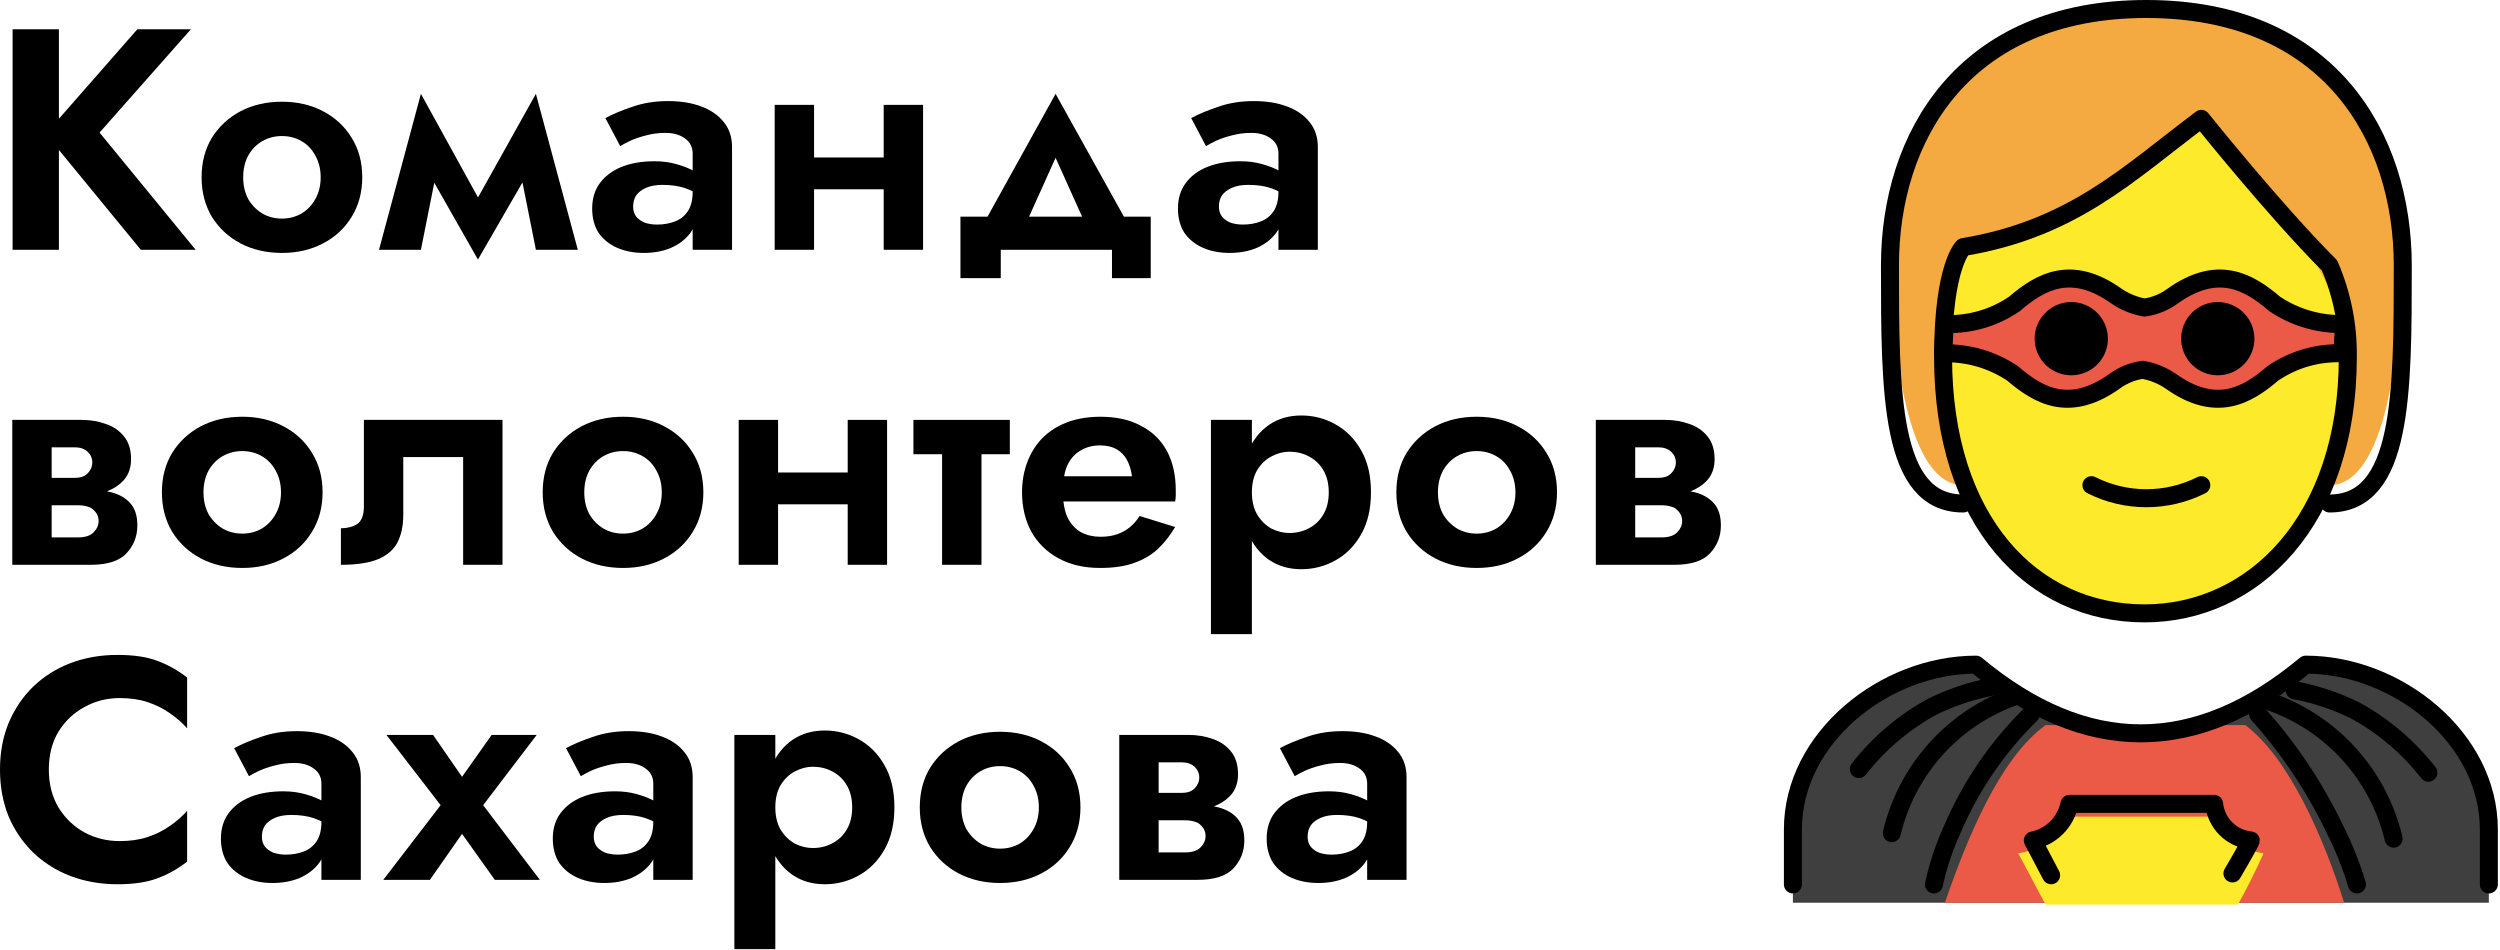 <svg width="1111" height="422" viewBox="0 0 1111 422" fill="none" xmlns="http://www.w3.org/2000/svg">
<path d="M5.6 13H26.18V111H5.6V13ZM61.04 13H84.84L44.24 58.92L86.94 111H62.58L20.3 59.48L61.04 13Z" fill="black"/>
<path d="M89.59 78.8C89.59 72.08 91.13 66.2 94.21 61.16C97.383 56.12 101.63 52.2 106.95 49.4C112.363 46.6 118.477 45.2 125.29 45.2C132.103 45.2 138.17 46.6 143.49 49.4C148.903 52.2 153.15 56.12 156.23 61.16C159.403 66.2 160.99 72.08 160.99 78.8C160.99 85.427 159.403 91.307 156.23 96.44C153.15 101.48 148.903 105.4 143.49 108.2C138.17 111 132.103 112.4 125.29 112.4C118.477 112.4 112.363 111 106.95 108.2C101.63 105.4 97.383 101.48 94.21 96.44C91.13 91.307 89.59 85.427 89.59 78.8ZM108.07 78.8C108.07 82.44 108.817 85.66 110.31 88.46C111.897 91.167 113.997 93.313 116.61 94.9C119.223 96.393 122.117 97.14 125.29 97.14C128.463 97.14 131.357 96.393 133.97 94.9C136.583 93.313 138.637 91.167 140.13 88.46C141.717 85.66 142.51 82.44 142.51 78.8C142.51 75.16 141.717 71.94 140.13 69.14C138.637 66.34 136.583 64.193 133.97 62.7C131.357 61.207 128.463 60.46 125.29 60.46C122.117 60.46 119.223 61.207 116.61 62.7C113.997 64.193 111.897 66.34 110.31 69.14C108.817 71.94 108.07 75.16 108.07 78.8Z" fill="black"/>
<path d="M238.154 111L228.914 64.66L238.154 41.7L256.774 111H238.154ZM208.194 95.32L238.154 41.7L239.554 68.3L212.394 115.34L208.194 95.32ZM212.394 115.34L185.654 68.3L187.054 41.7L216.594 95.32L212.394 115.34ZM168.434 111L187.054 41.7L196.294 64.66L187.054 111H168.434Z" fill="black"/>
<path d="M281.362 91.82C281.362 93.593 281.828 95.087 282.762 96.3C283.695 97.42 284.955 98.307 286.542 98.96C288.222 99.52 290.042 99.8 292.002 99.8C294.895 99.8 297.555 99.333 299.982 98.4C302.408 97.467 304.322 95.927 305.722 93.78C307.122 91.633 307.822 88.787 307.822 85.24L310.062 92.8C310.062 96.907 308.988 100.453 306.842 103.44C304.695 106.333 301.802 108.573 298.162 110.16C294.615 111.653 290.602 112.4 286.122 112.4C281.735 112.4 277.815 111.653 274.362 110.16C270.908 108.667 268.155 106.473 266.102 103.58C264.142 100.593 263.162 96.953 263.162 92.66C263.162 88.273 264.282 84.54 266.522 81.46C268.855 78.287 272.075 75.86 276.182 74.18C280.382 72.5 285.282 71.66 290.882 71.66C294.335 71.66 297.555 72.08 300.542 72.92C303.528 73.76 306.048 74.74 308.102 75.86C310.155 76.98 311.602 78.053 312.442 79.08V87.9C309.828 85.94 307.122 84.493 304.322 83.56C301.522 82.627 298.208 82.16 294.382 82.16C291.582 82.16 289.202 82.58 287.242 83.42C285.282 84.26 283.788 85.38 282.762 86.78C281.828 88.18 281.362 89.86 281.362 91.82ZM275.622 64.94L269.042 52.48C272.308 50.707 276.322 49.027 281.082 47.44C285.842 45.76 291.115 44.92 296.902 44.92C302.502 44.92 307.402 45.713 311.602 47.3C315.895 48.887 319.255 51.22 321.682 54.3C324.108 57.287 325.322 60.973 325.322 65.36V111H307.822V68.3C307.822 65.407 306.702 63.167 304.462 61.58C302.222 59.9 299.328 59.06 295.782 59.06C292.702 59.06 289.808 59.433 287.102 60.18C284.488 60.833 282.155 61.627 280.102 62.56C278.142 63.493 276.648 64.287 275.622 64.94Z" fill="black"/>
<path d="M350.853 84.12V69.98H401.533V84.12H350.853ZM392.713 46.6H410.213V111H392.713V46.6ZM344.273 46.6H361.773V111H344.273V46.6Z" fill="black"/>
<path d="M469.102 70.12L452.582 106.8L434.662 103.86L469.102 41.7L503.682 103.86L485.622 106.8L469.102 70.12ZM494.162 111H444.742V123.6H426.822V96.3H511.382V123.6H494.162V111Z" fill="black"/>
<path d="M541.685 91.82C541.685 93.593 542.152 95.087 543.085 96.3C544.018 97.42 545.278 98.307 546.865 98.96C548.545 99.52 550.365 99.8 552.325 99.8C555.218 99.8 557.878 99.333 560.305 98.4C562.732 97.467 564.645 95.927 566.045 93.78C567.445 91.633 568.145 88.787 568.145 85.24L570.385 92.8C570.385 96.907 569.312 100.453 567.165 103.44C565.018 106.333 562.125 108.573 558.485 110.16C554.938 111.653 550.925 112.4 546.445 112.4C542.058 112.4 538.138 111.653 534.685 110.16C531.232 108.667 528.478 106.473 526.425 103.58C524.465 100.593 523.485 96.953 523.485 92.66C523.485 88.273 524.605 84.54 526.845 81.46C529.178 78.287 532.398 75.86 536.505 74.18C540.705 72.5 545.605 71.66 551.205 71.66C554.658 71.66 557.878 72.08 560.865 72.92C563.852 73.76 566.372 74.74 568.425 75.86C570.478 76.98 571.925 78.053 572.765 79.08V87.9C570.152 85.94 567.445 84.493 564.645 83.56C561.845 82.627 558.532 82.16 554.705 82.16C551.905 82.16 549.525 82.58 547.565 83.42C545.605 84.26 544.112 85.38 543.085 86.78C542.152 88.18 541.685 89.86 541.685 91.82ZM535.945 64.94L529.365 52.48C532.632 50.707 536.645 49.027 541.405 47.44C546.165 45.76 551.438 44.92 557.225 44.92C562.825 44.92 567.725 45.713 571.925 47.3C576.218 48.887 579.578 51.22 582.005 54.3C584.432 57.287 585.645 60.973 585.645 65.36V111H568.145V68.3C568.145 65.407 567.025 63.167 564.785 61.58C562.545 59.9 559.652 59.06 556.105 59.06C553.025 59.06 550.132 59.433 547.425 60.18C544.812 60.833 542.478 61.627 540.425 62.56C538.465 63.493 536.972 64.287 535.945 64.94Z" fill="black"/>
<path d="M15.96 217.4H37.52C42 217.4 46.013 217.867 49.56 218.8C53.107 219.733 55.907 221.367 57.96 223.7C60.013 226.033 61.04 229.3 61.04 233.5C61.04 238.353 59.407 242.507 56.14 245.96C52.967 249.32 47.693 251 40.32 251H15.96V238.82H34.58C37.847 238.82 40.18 238.073 41.58 236.58C43.073 235.087 43.82 233.407 43.82 231.54C43.82 230.513 43.633 229.627 43.26 228.88C42.887 228.04 42.327 227.293 41.58 226.64C40.927 225.893 39.993 225.38 38.78 225.1C37.66 224.727 36.26 224.54 34.58 224.54H15.96V217.4ZM15.96 220.2V212.36H33.18C34.393 212.36 35.467 212.22 36.4 211.94C37.427 211.567 38.267 211.053 38.92 210.4C39.573 209.747 40.087 209 40.46 208.16C40.833 207.32 41.02 206.433 41.02 205.5C41.02 203.633 40.32 202.047 38.92 200.74C37.52 199.433 35.607 198.78 33.18 198.78H15.96V186.6H36.12C40.133 186.6 43.773 187.207 47.04 188.42C50.4 189.54 53.107 191.407 55.16 194.02C57.213 196.54 58.24 199.9 58.24 204.1C58.24 207.74 57.213 210.773 55.16 213.2C53.107 215.533 50.4 217.307 47.04 218.52C43.773 219.64 40.133 220.2 36.12 220.2H15.96ZM5.46 186.6H22.96V251H5.46V186.6Z" fill="black"/>
<path d="M71.953 218.8C71.953 212.08 73.493 206.2 76.573 201.16C79.747 196.12 83.993 192.2 89.313 189.4C94.727 186.6 100.84 185.2 107.653 185.2C114.467 185.2 120.533 186.6 125.853 189.4C131.267 192.2 135.513 196.12 138.593 201.16C141.767 206.2 143.353 212.08 143.353 218.8C143.353 225.427 141.767 231.307 138.593 236.44C135.513 241.48 131.267 245.4 125.853 248.2C120.533 251 114.467 252.4 107.653 252.4C100.84 252.4 94.727 251 89.313 248.2C83.993 245.4 79.747 241.48 76.573 236.44C73.493 231.307 71.953 225.427 71.953 218.8ZM90.433 218.8C90.433 222.44 91.18 225.66 92.673 228.46C94.26 231.167 96.36 233.313 98.973 234.9C101.587 236.393 104.48 237.14 107.653 237.14C110.827 237.14 113.72 236.393 116.333 234.9C118.947 233.313 121 231.167 122.493 228.46C124.08 225.66 124.873 222.44 124.873 218.8C124.873 215.16 124.08 211.94 122.493 209.14C121 206.34 118.947 204.193 116.333 202.7C113.72 201.207 110.827 200.46 107.653 200.46C104.48 200.46 101.587 201.207 98.973 202.7C96.36 204.193 94.26 206.34 92.673 209.14C91.18 211.94 90.433 215.16 90.433 218.8Z" fill="black"/>
<path d="M223.317 186.6V251H205.818V203.12H179.217V228.6C179.217 233.64 178.331 237.84 176.557 241.2C174.784 244.467 171.844 246.94 167.738 248.62C163.724 250.207 158.311 251 151.497 251V234.76C154.297 234.76 156.677 234.153 158.637 232.94C160.691 231.633 161.717 228.973 161.717 224.96V186.6H223.317Z" fill="black"/>
<path d="M241.173 218.8C241.173 212.08 242.713 206.2 245.793 201.16C248.966 196.12 253.213 192.2 258.533 189.4C263.946 186.6 270.06 185.2 276.873 185.2C283.686 185.2 289.753 186.6 295.073 189.4C300.486 192.2 304.733 196.12 307.813 201.16C310.986 206.2 312.573 212.08 312.573 218.8C312.573 225.427 310.986 231.307 307.813 236.44C304.733 241.48 300.486 245.4 295.073 248.2C289.753 251 283.686 252.4 276.873 252.4C270.06 252.4 263.946 251 258.533 248.2C253.213 245.4 248.966 241.48 245.793 236.44C242.713 231.307 241.173 225.427 241.173 218.8ZM259.653 218.8C259.653 222.44 260.4 225.66 261.893 228.46C263.48 231.167 265.58 233.313 268.193 234.9C270.806 236.393 273.7 237.14 276.873 237.14C280.046 237.14 282.94 236.393 285.553 234.9C288.166 233.313 290.22 231.167 291.713 228.46C293.3 225.66 294.093 222.44 294.093 218.8C294.093 215.16 293.3 211.94 291.713 209.14C290.22 206.34 288.166 204.193 285.553 202.7C282.94 201.207 280.046 200.46 276.873 200.46C273.7 200.46 270.806 201.207 268.193 202.7C265.58 204.193 263.48 206.34 261.893 209.14C260.4 211.94 259.653 215.16 259.653 218.8Z" fill="black"/>
<path d="M334.857 224.12V209.98H385.537V224.12H334.857ZM376.717 186.6H394.217V251H376.717V186.6ZM328.277 186.6H345.777V251H328.277V186.6Z" fill="black"/>
<path d="M405.926 186.6H448.766V201.86H405.926V186.6ZM418.666 189.4H436.166V251H418.666V189.4Z" fill="black"/>
<path d="M464.552 222.86V211.66H503.052C502.678 208.86 501.932 206.433 500.812 204.38C499.692 202.327 498.152 200.74 496.192 199.62C494.232 198.5 491.758 197.94 488.772 197.94C485.692 197.94 482.938 198.64 480.512 200.04C478.085 201.347 476.172 203.307 474.772 205.92C473.372 208.533 472.672 211.613 472.672 215.16L472.392 218.8C472.392 223.373 473.092 227.153 474.492 230.14C475.985 233.033 477.992 235.18 480.512 236.58C483.032 237.887 485.878 238.54 489.052 238.54C491.852 238.54 494.325 238.167 496.472 237.42C498.618 236.673 500.532 235.6 502.212 234.2C503.892 232.8 505.292 231.167 506.412 229.3L522.232 234.2C520.085 237.84 517.565 241.06 514.672 243.86C511.778 246.567 508.232 248.667 504.032 250.16C499.925 251.653 494.885 252.4 488.912 252.4C481.725 252.4 475.518 250.953 470.292 248.06C465.065 245.167 461.052 241.2 458.252 236.16C455.545 231.027 454.192 225.24 454.192 218.8C454.192 217.587 454.238 216.42 454.332 215.3C454.425 214.18 454.565 213.06 454.752 211.94C455.685 206.62 457.598 201.953 460.492 197.94C463.385 193.927 467.258 190.8 472.112 188.56C476.965 186.32 482.612 185.2 489.052 185.2C496.145 185.2 502.165 186.553 507.112 189.26C512.152 191.873 515.978 195.607 518.592 200.46C521.205 205.313 522.512 211.147 522.512 217.96C522.512 218.52 522.512 219.22 522.512 220.06C522.512 220.9 522.418 221.833 522.232 222.86H464.552Z" fill="black"/>
<path d="M556.341 281.8H538.141V186.6H556.341V281.8ZM609.261 218.8C609.261 226.08 607.815 232.287 604.921 237.42C602.028 242.553 598.201 246.427 593.441 249.04C588.775 251.653 583.735 252.96 578.321 252.96C572.815 252.96 568.008 251.56 563.901 248.76C559.888 245.96 556.761 241.993 554.521 236.86C552.375 231.727 551.301 225.707 551.301 218.8C551.301 211.8 552.375 205.78 554.521 200.74C556.761 195.607 559.888 191.64 563.901 188.84C568.008 186.04 572.815 184.64 578.321 184.64C583.735 184.64 588.775 185.947 593.441 188.56C598.201 191.173 602.028 195.047 604.921 200.18C607.815 205.22 609.261 211.427 609.261 218.8ZM590.501 218.8C590.501 214.973 589.708 211.707 588.121 209C586.535 206.293 584.388 204.24 581.681 202.84C579.068 201.44 576.175 200.74 573.001 200.74C570.295 200.74 567.635 201.44 565.021 202.84C562.501 204.147 560.401 206.153 558.721 208.86C557.135 211.567 556.341 214.88 556.341 218.8C556.341 222.72 557.135 226.033 558.721 228.74C560.401 231.447 562.501 233.5 565.021 234.9C567.635 236.207 570.295 236.86 573.001 236.86C576.175 236.86 579.068 236.16 581.681 234.76C584.388 233.36 586.535 231.307 588.121 228.6C589.708 225.893 590.501 222.627 590.501 218.8Z" fill="black"/>
<path d="M620.54 218.8C620.54 212.08 622.08 206.2 625.16 201.16C628.333 196.12 632.58 192.2 637.9 189.4C643.313 186.6 649.427 185.2 656.24 185.2C663.054 185.2 669.12 186.6 674.44 189.4C679.853 192.2 684.1 196.12 687.18 201.16C690.353 206.2 691.94 212.08 691.94 218.8C691.94 225.427 690.353 231.307 687.18 236.44C684.1 241.48 679.853 245.4 674.44 248.2C669.12 251 663.054 252.4 656.24 252.4C649.427 252.4 643.313 251 637.9 248.2C632.58 245.4 628.333 241.48 625.16 236.44C622.08 231.307 620.54 225.427 620.54 218.8ZM639.02 218.8C639.02 222.44 639.767 225.66 641.26 228.46C642.847 231.167 644.947 233.313 647.56 234.9C650.173 236.393 653.067 237.14 656.24 237.14C659.414 237.14 662.307 236.393 664.92 234.9C667.533 233.313 669.587 231.167 671.08 228.46C672.667 225.66 673.46 222.44 673.46 218.8C673.46 215.16 672.667 211.94 671.08 209.14C669.587 206.34 667.533 204.193 664.92 202.7C662.307 201.207 659.414 200.46 656.24 200.46C653.067 200.46 650.173 201.207 647.56 202.7C644.947 204.193 642.847 206.34 641.26 209.14C639.767 211.94 639.02 215.16 639.02 218.8Z" fill="black"/>
<path d="M719.684 217.4H741.244C745.724 217.4 749.738 217.867 753.284 218.8C756.831 219.733 759.631 221.367 761.684 223.7C763.738 226.033 764.764 229.3 764.764 233.5C764.764 238.353 763.131 242.507 759.864 245.96C756.691 249.32 751.418 251 744.044 251H719.684V238.82H738.304C741.571 238.82 743.904 238.073 745.304 236.58C746.798 235.087 747.544 233.407 747.544 231.54C747.544 230.513 747.358 229.627 746.984 228.88C746.611 228.04 746.051 227.293 745.304 226.64C744.651 225.893 743.718 225.38 742.504 225.1C741.384 224.727 739.984 224.54 738.304 224.54H719.684V217.4ZM719.684 220.2V212.36H736.904C738.118 212.36 739.191 212.22 740.124 211.94C741.151 211.567 741.991 211.053 742.644 210.4C743.298 209.747 743.811 209 744.184 208.16C744.558 207.32 744.744 206.433 744.744 205.5C744.744 203.633 744.044 202.047 742.644 200.74C741.244 199.433 739.331 198.78 736.904 198.78H719.684V186.6H739.844C743.858 186.6 747.498 187.207 750.764 188.42C754.124 189.54 756.831 191.407 758.884 194.02C760.938 196.54 761.964 199.9 761.964 204.1C761.964 207.74 760.938 210.773 758.884 213.2C756.831 215.533 754.124 217.307 750.764 218.52C747.498 219.64 743.858 220.2 739.844 220.2H719.684ZM709.184 186.6H726.684V251H709.184V186.6Z" fill="black"/>
<path d="M21.7 342C21.7 348.44 23.147 354.087 26.04 358.94C29.027 363.7 32.9 367.387 37.66 370C42.42 372.52 47.6 373.78 53.2 373.78C57.867 373.78 62.02 373.173 65.66 371.96C69.3 370.747 72.567 369.113 75.46 367.06C78.447 365.007 81.013 362.767 83.16 360.34V382.88C79.147 386.053 74.76 388.527 70 390.3C65.333 392.073 59.407 392.96 52.22 392.96C44.753 392.96 37.8 391.747 31.36 389.32C25.013 386.893 19.46 383.393 14.7 378.82C10.033 374.247 6.393 368.88 3.78 362.72C1.26 356.467 0 349.56 0 342C0 334.44 1.26 327.58 3.78 321.42C6.393 315.167 10.033 309.753 14.7 305.18C19.46 300.607 25.013 297.107 31.36 294.68C37.8 292.253 44.753 291.04 52.22 291.04C59.407 291.04 65.333 291.927 70 293.7C74.76 295.473 79.147 297.947 83.16 301.12V323.66C81.013 321.233 78.447 318.993 75.46 316.94C72.567 314.887 69.3 313.253 65.66 312.04C62.02 310.827 57.867 310.22 53.2 310.22C47.6 310.22 42.42 311.527 37.66 314.14C32.9 316.66 29.027 320.3 26.04 325.06C23.147 329.82 21.7 335.467 21.7 342Z" fill="black"/>
<path d="M116.38 371.82C116.38 373.593 116.847 375.087 117.78 376.3C118.714 377.42 119.974 378.307 121.56 378.96C123.24 379.52 125.06 379.8 127.02 379.8C129.914 379.8 132.574 379.333 135 378.4C137.427 377.467 139.34 375.927 140.74 373.78C142.14 371.633 142.84 368.787 142.84 365.24L145.08 372.8C145.08 376.907 144.007 380.453 141.86 383.44C139.714 386.333 136.82 388.573 133.18 390.16C129.634 391.653 125.62 392.4 121.14 392.4C116.754 392.4 112.834 391.653 109.38 390.16C105.927 388.667 103.174 386.473 101.12 383.58C99.16 380.593 98.18 376.953 98.18 372.66C98.18 368.273 99.3 364.54 101.54 361.46C103.874 358.287 107.094 355.86 111.2 354.18C115.4 352.5 120.3 351.66 125.9 351.66C129.354 351.66 132.574 352.08 135.56 352.92C138.547 353.76 141.067 354.74 143.12 355.86C145.174 356.98 146.62 358.053 147.46 359.08V367.9C144.847 365.94 142.14 364.493 139.34 363.56C136.54 362.627 133.227 362.16 129.4 362.16C126.6 362.16 124.22 362.58 122.26 363.42C120.3 364.26 118.807 365.38 117.78 366.78C116.847 368.18 116.38 369.86 116.38 371.82ZM110.64 344.94L104.06 332.48C107.327 330.707 111.34 329.027 116.1 327.44C120.86 325.76 126.134 324.92 131.92 324.92C137.52 324.92 142.42 325.713 146.62 327.3C150.914 328.887 154.274 331.22 156.7 334.3C159.127 337.287 160.34 340.973 160.34 345.36V391H142.84V348.3C142.84 345.407 141.72 343.167 139.48 341.58C137.24 339.9 134.347 339.06 130.8 339.06C127.72 339.06 124.827 339.433 122.12 340.18C119.507 340.833 117.174 341.627 115.12 342.56C113.16 343.493 111.667 344.287 110.64 344.94Z" fill="black"/>
<path d="M218.492 326.6H238.512L214.712 357.82L239.912 391H219.892L205.332 370.56L191.052 391H170.332L195.812 357.82L171.732 326.6H192.452L205.332 345.22L218.492 326.6Z" fill="black"/>
<path d="M263.862 371.82C263.862 373.593 264.328 375.087 265.262 376.3C266.195 377.42 267.455 378.307 269.042 378.96C270.722 379.52 272.542 379.8 274.502 379.8C277.395 379.8 280.055 379.333 282.482 378.4C284.908 377.467 286.822 375.927 288.222 373.78C289.622 371.633 290.322 368.787 290.322 365.24L292.562 372.8C292.562 376.907 291.488 380.453 289.342 383.44C287.195 386.333 284.302 388.573 280.662 390.16C277.115 391.653 273.102 392.4 268.622 392.4C264.235 392.4 260.315 391.653 256.862 390.16C253.408 388.667 250.655 386.473 248.602 383.58C246.642 380.593 245.662 376.953 245.662 372.66C245.662 368.273 246.782 364.54 249.022 361.46C251.355 358.287 254.575 355.86 258.682 354.18C262.882 352.5 267.782 351.66 273.382 351.66C276.835 351.66 280.055 352.08 283.042 352.92C286.028 353.76 288.548 354.74 290.602 355.86C292.655 356.98 294.102 358.053 294.942 359.08V367.9C292.328 365.94 289.622 364.493 286.822 363.56C284.022 362.627 280.708 362.16 276.882 362.16C274.082 362.16 271.702 362.58 269.742 363.42C267.782 364.26 266.288 365.38 265.262 366.78C264.328 368.18 263.862 369.86 263.862 371.82ZM258.122 344.94L251.542 332.48C254.808 330.707 258.822 329.027 263.582 327.44C268.342 325.76 273.615 324.92 279.402 324.92C285.002 324.92 289.902 325.713 294.102 327.3C298.395 328.887 301.755 331.22 304.182 334.3C306.608 337.287 307.822 340.973 307.822 345.36V391H290.322V348.3C290.322 345.407 289.202 343.167 286.962 341.58C284.722 339.9 281.828 339.06 278.282 339.06C275.202 339.06 272.308 339.433 269.602 340.18C266.988 340.833 264.655 341.627 262.602 342.56C260.642 343.493 259.148 344.287 258.122 344.94Z" fill="black"/>
<path d="M344.553 421.8H326.353V326.6H344.553V421.8ZM397.473 358.8C397.473 366.08 396.026 372.287 393.133 377.42C390.24 382.553 386.413 386.427 381.653 389.04C376.986 391.653 371.946 392.96 366.533 392.96C361.026 392.96 356.22 391.56 352.113 388.76C348.1 385.96 344.973 381.993 342.733 376.86C340.586 371.727 339.513 365.707 339.513 358.8C339.513 351.8 340.586 345.78 342.733 340.74C344.973 335.607 348.1 331.64 352.113 328.84C356.22 326.04 361.026 324.64 366.533 324.64C371.946 324.64 376.986 325.947 381.653 328.56C386.413 331.173 390.24 335.047 393.133 340.18C396.026 345.22 397.473 351.427 397.473 358.8ZM378.713 358.8C378.713 354.973 377.92 351.707 376.333 349C374.746 346.293 372.6 344.24 369.893 342.84C367.28 341.44 364.386 340.74 361.213 340.74C358.506 340.74 355.846 341.44 353.233 342.84C350.713 344.147 348.613 346.153 346.933 348.86C345.346 351.567 344.553 354.88 344.553 358.8C344.553 362.72 345.346 366.033 346.933 368.74C348.613 371.447 350.713 373.5 353.233 374.9C355.846 376.207 358.506 376.86 361.213 376.86C364.386 376.86 367.28 376.16 369.893 374.76C372.6 373.36 374.746 371.307 376.333 368.6C377.92 365.893 378.713 362.627 378.713 358.8Z" fill="black"/>
<path d="M408.752 358.8C408.752 352.08 410.292 346.2 413.372 341.16C416.545 336.12 420.792 332.2 426.112 329.4C431.525 326.6 437.639 325.2 444.452 325.2C451.265 325.2 457.332 326.6 462.652 329.4C468.065 332.2 472.312 336.12 475.392 341.16C478.565 346.2 480.152 352.08 480.152 358.8C480.152 365.427 478.565 371.307 475.392 376.44C472.312 381.48 468.065 385.4 462.652 388.2C457.332 391 451.265 392.4 444.452 392.4C437.639 392.4 431.525 391 426.112 388.2C420.792 385.4 416.545 381.48 413.372 376.44C410.292 371.307 408.752 365.427 408.752 358.8ZM427.232 358.8C427.232 362.44 427.979 365.66 429.472 368.46C431.059 371.167 433.159 373.313 435.772 374.9C438.385 376.393 441.279 377.14 444.452 377.14C447.625 377.14 450.519 376.393 453.132 374.9C455.745 373.313 457.799 371.167 459.292 368.46C460.879 365.66 461.672 362.44 461.672 358.8C461.672 355.16 460.879 351.94 459.292 349.14C457.799 346.34 455.745 344.193 453.132 342.7C450.519 341.207 447.625 340.46 444.452 340.46C441.279 340.46 438.385 341.207 435.772 342.7C433.159 344.193 431.059 346.34 429.472 349.14C427.979 351.94 427.232 355.16 427.232 358.8Z" fill="black"/>
<path d="M507.896 357.4H529.456C533.936 357.4 537.949 357.867 541.496 358.8C545.043 359.733 547.843 361.367 549.896 363.7C551.949 366.033 552.976 369.3 552.976 373.5C552.976 378.353 551.343 382.507 548.076 385.96C544.903 389.32 539.629 391 532.256 391H507.896V378.82H526.516C529.783 378.82 532.116 378.073 533.516 376.58C535.009 375.087 535.756 373.407 535.756 371.54C535.756 370.513 535.569 369.627 535.196 368.88C534.823 368.04 534.263 367.293 533.516 366.64C532.863 365.893 531.929 365.38 530.716 365.1C529.596 364.727 528.196 364.54 526.516 364.54H507.896V357.4ZM507.896 360.2V352.36H525.116C526.329 352.36 527.403 352.22 528.336 351.94C529.363 351.567 530.203 351.053 530.856 350.4C531.509 349.747 532.023 349 532.396 348.16C532.769 347.32 532.956 346.433 532.956 345.5C532.956 343.633 532.256 342.047 530.856 340.74C529.456 339.433 527.543 338.78 525.116 338.78H507.896V326.6H528.056C532.069 326.6 535.709 327.207 538.976 328.42C542.336 329.54 545.043 331.407 547.096 334.02C549.149 336.54 550.176 339.9 550.176 344.1C550.176 347.74 549.149 350.773 547.096 353.2C545.043 355.533 542.336 357.307 538.976 358.52C535.709 359.64 532.069 360.2 528.056 360.2H507.896ZM497.396 326.6H514.896V391H497.396V326.6Z" fill="black"/>
<path d="M581.109 371.82C581.109 373.593 581.576 375.087 582.509 376.3C583.443 377.42 584.703 378.307 586.289 378.96C587.969 379.52 589.789 379.8 591.749 379.8C594.643 379.8 597.303 379.333 599.729 378.4C602.156 377.467 604.069 375.927 605.469 373.78C606.869 371.633 607.569 368.787 607.569 365.24L609.809 372.8C609.809 376.907 608.736 380.453 606.589 383.44C604.443 386.333 601.549 388.573 597.909 390.16C594.363 391.653 590.349 392.4 585.869 392.4C581.483 392.4 577.563 391.653 574.109 390.16C570.656 388.667 567.903 386.473 565.849 383.58C563.889 380.593 562.909 376.953 562.909 372.66C562.909 368.273 564.029 364.54 566.269 361.46C568.603 358.287 571.823 355.86 575.929 354.18C580.129 352.5 585.029 351.66 590.629 351.66C594.083 351.66 597.303 352.08 600.289 352.92C603.276 353.76 605.796 354.74 607.849 355.86C609.903 356.98 611.349 358.053 612.189 359.08V367.9C609.576 365.94 606.869 364.493 604.069 363.56C601.269 362.627 597.956 362.16 594.129 362.16C591.329 362.16 588.949 362.58 586.989 363.42C585.029 364.26 583.536 365.38 582.509 366.78C581.576 368.18 581.109 369.86 581.109 371.82ZM575.369 344.94L568.789 332.48C572.056 330.707 576.069 329.027 580.829 327.44C585.589 325.76 590.863 324.92 596.649 324.92C602.249 324.92 607.149 325.713 611.349 327.3C615.643 328.887 619.003 331.22 621.429 334.3C623.856 337.287 625.069 340.973 625.069 345.36V391H607.569V348.3C607.569 345.407 606.449 343.167 604.209 341.58C601.969 339.9 599.076 339.06 595.529 339.06C592.449 339.06 589.556 339.433 586.849 340.18C584.236 340.833 581.903 341.627 579.849 342.56C577.889 343.493 576.396 344.287 575.369 344.94Z" fill="black"/>
<path d="M872.456 215.611C848.039 215.611 839.9 158.639 839.9 101.667C839.9 52.833 880.595 4 953.845 4C1027.09 4 1067.79 52.833 1067.79 101.667C1067.79 158.639 1059.65 215.611 1035.23 215.611" fill="#F4AA41"/>
<path d="M863.503 158.639C862.689 223.75 896.873 272.583 953.031 272.583C1010.82 272.583 1043.37 223.75 1043.37 158.639C1043.37 117.944 980.703 54.461 980.703 54.461C939.195 78.064 920.475 100.039 870.828 110.619C856.178 131.78 865.131 132.594 863.503 158.639Z" fill="#FCEA2B"/>
<path d="M796.764 401.178V370.25C796.764 329.556 837.459 297 878.153 297C926.986 337.694 975.82 337.694 1024.65 297C1065.35 297 1106.04 329.556 1106.04 370.25V401.178H796.764Z" fill="#3F3F3F"/>
<path d="M1041.74 401.178C1032.79 372.692 1017.33 336.88 997.795 322.23H909.081C888.734 336.88 874.084 372.692 864.317 401.178H1041.74Z" fill="#EA5A47"/>
<path d="M994.539 401.992C998.609 394.667 1002.68 386.529 1005.93 379.204C1001.36 378.669 997.075 376.671 993.725 373.506C990.603 370.79 988.577 367.028 988.028 362.926H951.403H914.778C914.609 364.655 914.053 366.324 913.15 367.809C912.276 370.01 910.879 371.965 909.081 373.506C905.731 376.671 901.449 378.669 896.872 379.204C900.942 386.529 905.011 394.667 909.081 401.992H994.539Z" fill="#FCEA2B"/>
<path d="M864.317 143.989C875.321 144.413 886.169 141.273 895.245 135.036C906.639 125.27 920.475 117.131 940.823 131.781C944.512 134.233 948.668 135.896 953.031 136.664C957.435 136.045 961.623 134.37 965.239 131.781C985.586 117.131 999.423 125.27 1010.82 135.036C1019.94 141.169 1030.75 144.299 1041.74 143.989L1040.93 157.011C1029.93 156.587 1019.08 159.727 1010 165.964C998.609 175.731 984.773 183.87 964.425 169.22C960.736 166.767 956.58 165.105 952.217 164.336C947.813 164.955 943.625 166.631 940.009 169.22C919.661 183.87 905.825 175.731 894.431 165.964C885.306 159.831 874.493 156.701 863.503 157.011L864.317 143.989Z" fill="#EA5A47"/>
<path d="M896.059 309.209C882.434 313.89 870.215 321.941 860.538 332.614C850.861 343.287 844.042 356.234 840.714 370.251" fill="#3F3F3F"/>
<path d="M1008.38 311.65C1022 316.331 1034.22 324.383 1043.9 335.055C1053.57 345.728 1060.39 358.675 1063.72 372.692" fill="#3F3F3F"/>
<path d="M826.064 341.764C834.914 330.415 845.994 320.998 858.62 314.091C867.124 309.9 876.16 306.888 885.478 305.139" stroke="black" stroke-width="8" stroke-miterlimit="10" stroke-linecap="round"/>
<path d="M896.059 309.208C882.434 313.889 870.215 321.94 860.538 332.613C850.861 343.286 844.042 356.233 840.714 370.25" stroke="black" stroke-width="8" stroke-miterlimit="10" stroke-linecap="round"/>
<path d="M1079.18 343.392C1070.33 332.043 1059.25 322.626 1046.63 315.719C1038.12 311.528 1029.09 308.516 1019.77 306.767" stroke="black" stroke-width="8" stroke-miterlimit="10" stroke-linecap="round"/>
<path d="M1008.38 311.65C1022 316.331 1034.22 324.383 1043.9 335.055C1053.57 345.728 1060.39 358.675 1063.72 372.692" stroke="black" stroke-width="8" stroke-miterlimit="10" stroke-linecap="round"/>
<path d="M902.57 317.348C887.659 331.983 875.768 349.404 867.573 368.623C864.012 376.454 861.285 384.638 859.434 393.039" stroke="black" stroke-width="8" stroke-miterlimit="10" stroke-linecap="round"/>
<path d="M796.764 393.039V368.622C796.764 327.928 837.459 295.372 878.153 295.372C926.986 336.067 975.82 336.067 1024.65 295.372C1065.35 295.372 1106.04 327.928 1106.04 368.622V393.039" stroke="black" stroke-width="8" stroke-linecap="round" stroke-linejoin="round"/>
<path d="M1003.49 317.348C1017.27 332.724 1028.78 349.99 1037.68 368.623C1041.63 376.466 1044.89 384.635 1047.44 393.039" stroke="black" stroke-width="8" stroke-miterlimit="10" stroke-linecap="round"/>
<path d="M911.523 388.969L903.384 373.505C907.392 372.682 911.071 370.701 913.964 367.808C916.858 364.915 918.838 361.236 919.661 357.228H983.959C984.38 361.401 986.231 365.301 989.197 368.267C992.163 371.233 996.063 373.084 1000.24 373.505C1000.24 374.319 992.098 388.155 992.098 388.155" stroke="black" stroke-width="8" stroke-linecap="round" stroke-linejoin="round"/>
<path d="M864.317 143.989C875.321 144.413 886.169 141.273 895.245 135.036C906.639 125.27 920.475 117.131 940.823 131.781C944.512 134.233 948.668 135.896 953.031 136.664C957.435 136.045 961.623 134.37 965.239 131.781C985.586 117.131 999.423 125.27 1010.82 135.036C1019.94 141.169 1030.75 144.299 1041.74 143.989L1040.93 157.011C1029.93 156.587 1019.08 159.727 1010 165.964C998.609 175.731 984.773 183.87 964.425 169.22C960.736 166.767 956.58 165.105 952.217 164.336C947.813 164.955 943.625 166.631 940.009 169.22C919.661 183.87 905.825 175.731 894.431 165.964C885.306 159.831 874.493 156.701 863.503 157.011L864.317 143.989Z" stroke="black" stroke-width="8" stroke-linejoin="round"/>
<path d="M872.456 223.75C839.9 223.75 839.9 174.917 839.9 117.944C839.9 60.972 872.456 4 953.845 4C1035.23 4 1067.79 60.972 1067.79 117.944C1067.79 174.917 1067.79 223.75 1035.23 223.75" stroke="black" stroke-width="8" stroke-linecap="round" stroke-linejoin="round"/>
<path d="M1001.86 150.499C1001.86 153.719 1000.91 156.866 999.121 159.543C997.332 162.22 994.79 164.306 991.816 165.538C988.841 166.77 985.568 167.093 982.411 166.464C979.253 165.836 976.353 164.286 974.076 162.01C971.8 159.733 970.25 156.833 969.621 153.675C968.993 150.518 969.316 147.245 970.548 144.27C971.78 141.296 973.866 138.754 976.543 136.965C979.22 135.176 982.367 134.222 985.586 134.222C989.9 134.234 994.033 135.953 997.083 139.003C1000.13 142.053 1001.85 146.186 1001.86 150.499Z" fill="black"/>
<path d="M936.753 150.499C936.753 153.719 935.798 156.866 934.01 159.543C932.221 162.22 929.679 164.306 926.705 165.538C923.73 166.77 920.457 167.093 917.3 166.464C914.142 165.836 911.242 164.286 908.965 162.01C906.689 159.733 905.138 156.833 904.51 153.675C903.882 150.518 904.205 147.245 905.437 144.27C906.669 141.296 908.755 138.754 911.432 136.965C914.109 135.176 917.256 134.222 920.475 134.222C924.789 134.234 928.922 135.953 931.971 139.003C935.021 142.053 936.74 146.186 936.753 150.499Z" fill="black"/>
<path d="M863.503 158.639C863.503 231.889 903.384 272.583 953.031 272.583C1001.05 272.583 1043.37 231.889 1043.37 158.639C1043.57 144.65 1040.8 130.779 1035.23 117.944C1010.82 93.527 978.261 52.833 978.261 52.833C945.706 77.25 921.289 101.666 872.456 109.805C872.456 109.805 863.503 117.944 863.503 158.639Z" stroke="black" stroke-width="8" stroke-linejoin="round"/>
<path d="M929.428 215.611C937.002 219.425 945.365 221.411 953.845 221.411C962.325 221.411 970.687 219.425 978.261 215.611" stroke="black" stroke-width="8" stroke-linecap="round" stroke-linejoin="round"/>
</svg>
